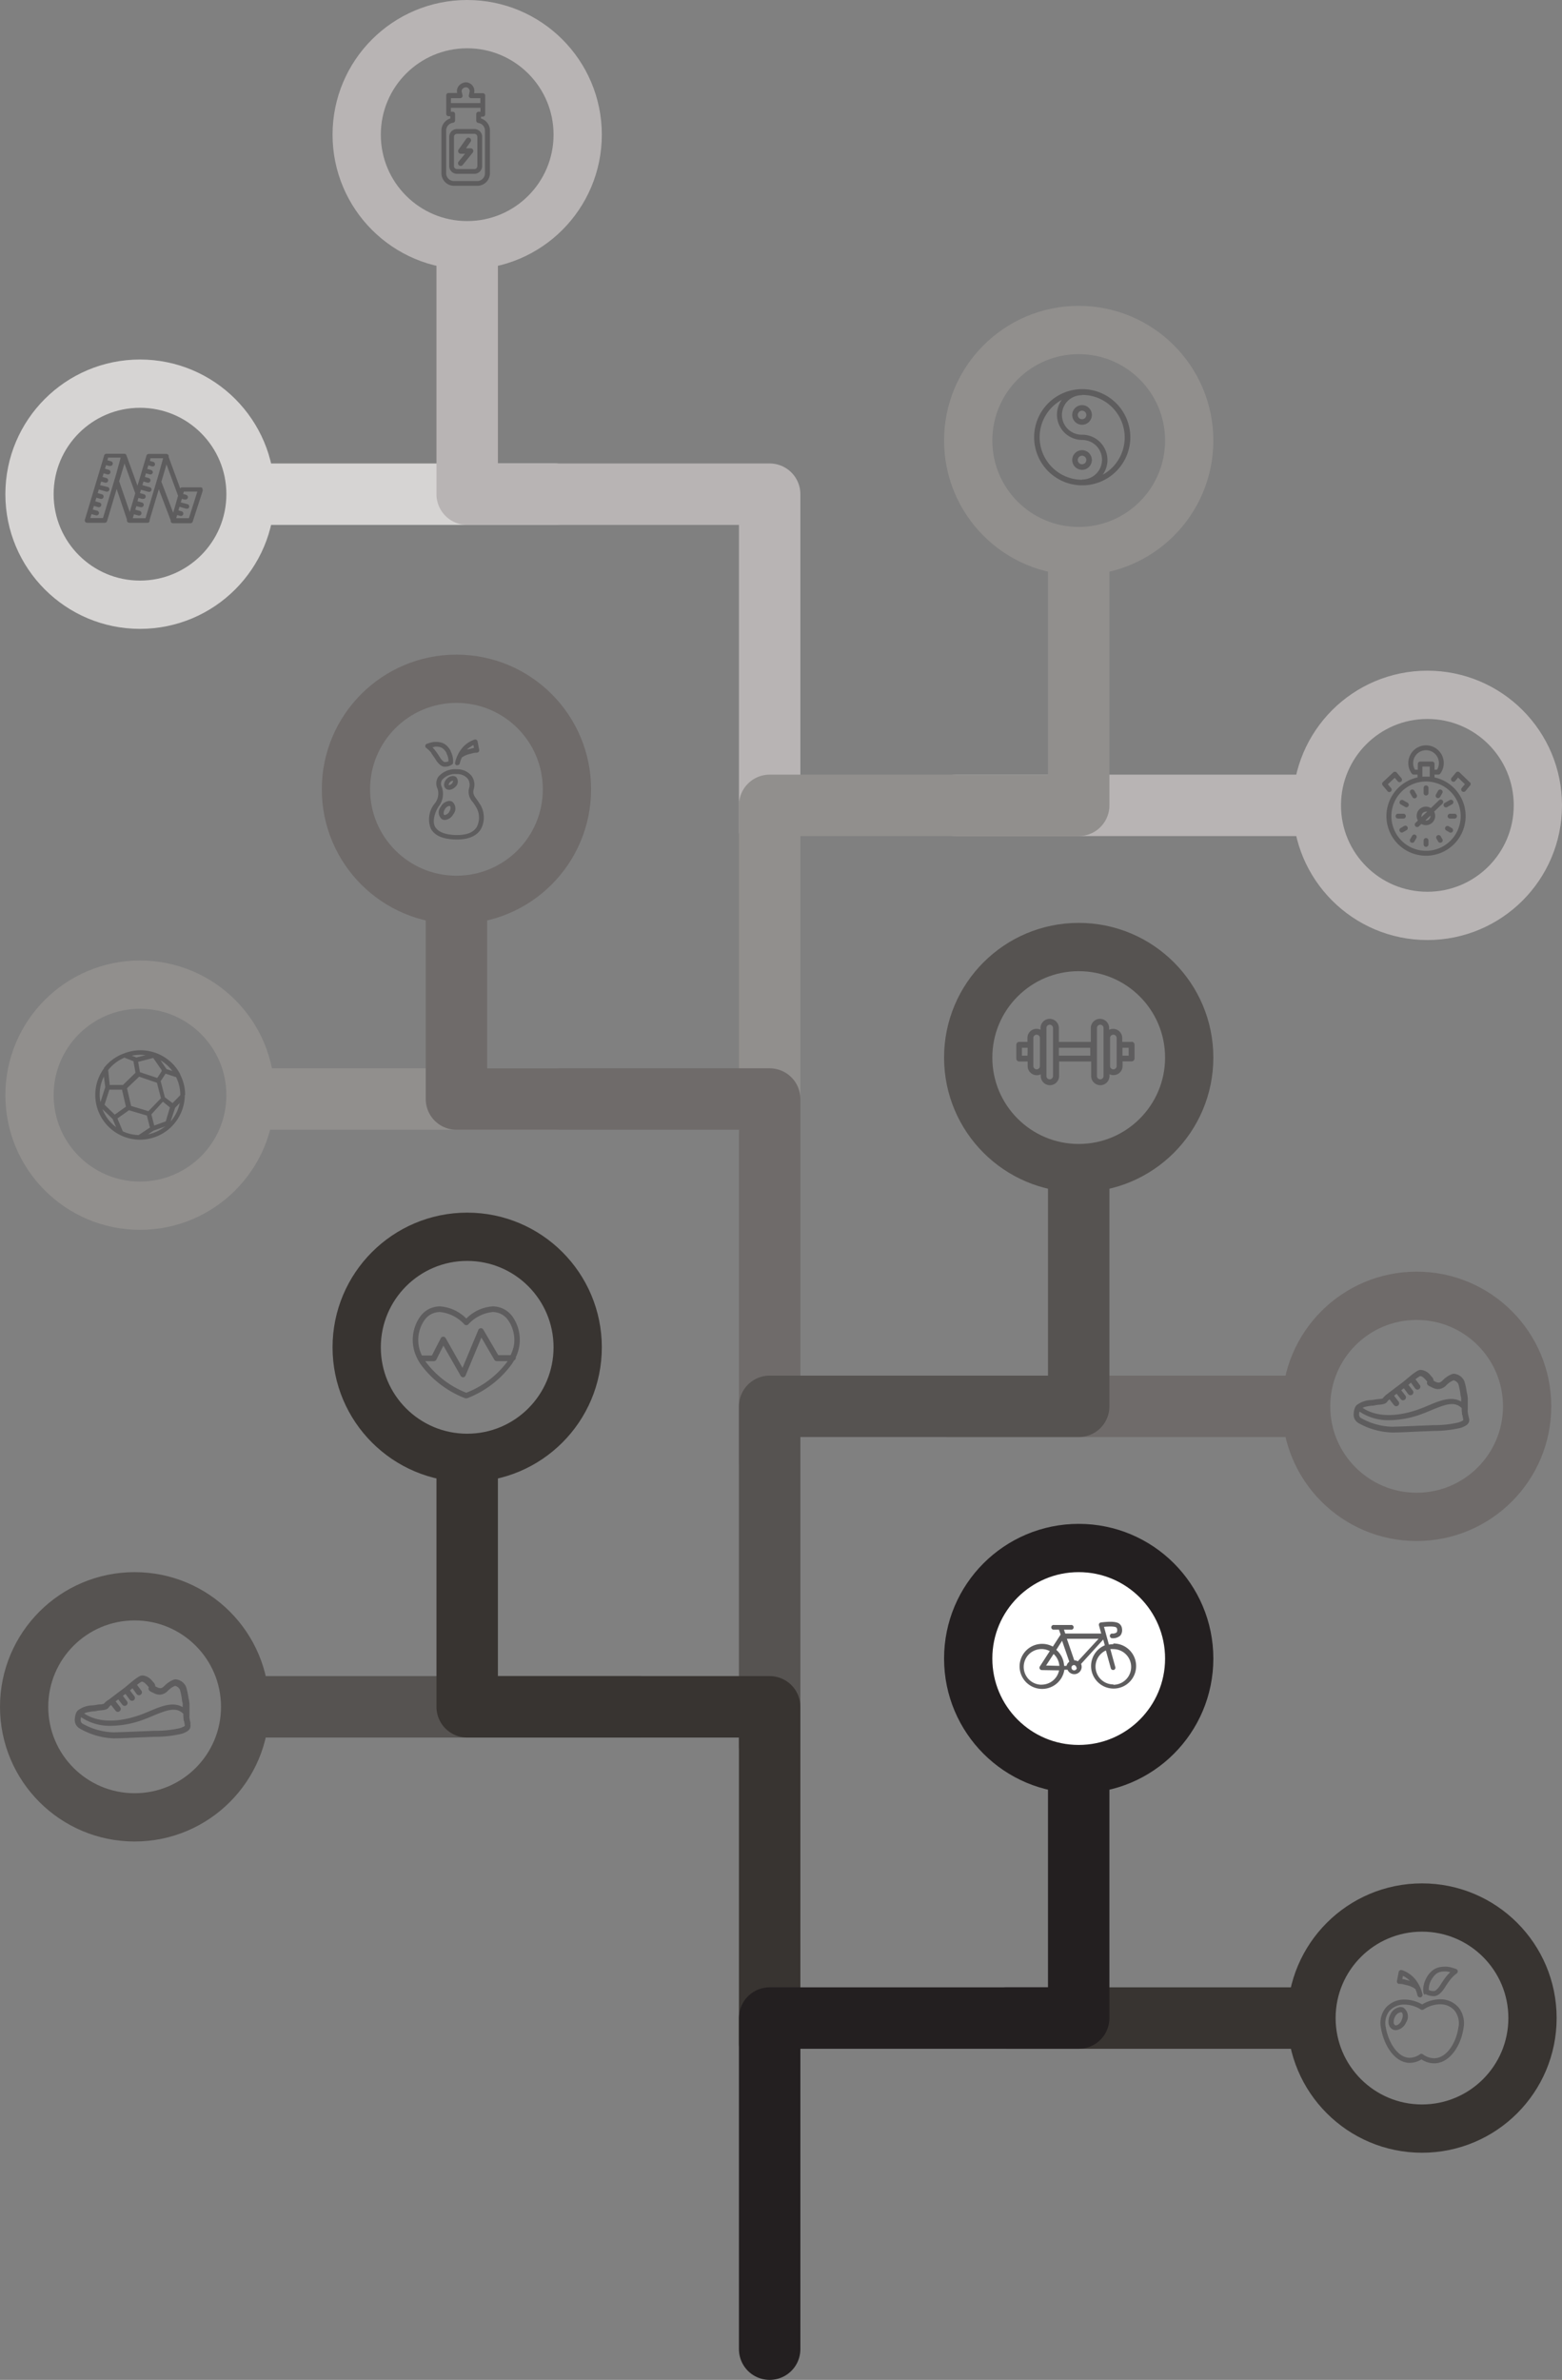 <svg xmlns="http://www.w3.org/2000/svg" viewBox="0 0 270.55 412.08"><rect x="0" y="0" width="270.55" height="412.08" fill="#808080" stroke="none"/><defs><style>.cls-1,.cls-10,.cls-11,.cls-12,.cls-14,.cls-15,.cls-2,.cls-3,.cls-4,.cls-5,.cls-6,.cls-7,.cls-8,.cls-9{fill:none;}.cls-1,.cls-11{stroke:#565351;}.cls-1,.cls-10,.cls-11,.cls-12,.cls-15,.cls-2,.cls-3,.cls-4,.cls-5,.cls-6,.cls-7,.cls-8,.cls-9{stroke-linecap:round;stroke-linejoin:round;}.cls-1,.cls-15,.cls-2,.cls-3,.cls-4,.cls-5,.cls-6{stroke-width:10.64px;}.cls-2,.cls-9{stroke:#918f8d;}.cls-3,.cls-7{stroke:#d6d4d3;}.cls-12,.cls-4{stroke:#383431;}.cls-10,.cls-5{stroke:#6f6b6a;}.cls-6,.cls-8{stroke:#b8b4b4;}.cls-10,.cls-11,.cls-12,.cls-14,.cls-7,.cls-8,.cls-9{stroke-width:8.36px;}.cls-13{fill:#fff;}.cls-14,.cls-15{stroke:#231f20;}.cls-14{stroke-miterlimit:10;}.cls-16{fill:#5e5d5e;}</style></defs><title>Asset 3</title><g id="Layer_2" data-name="Layer 2"><g id="Layer_1-2" data-name="Layer 1"><line class="cls-1" x1="110.71" y1="295.54" x2="45.24" y2="295.54"/><line class="cls-2" x1="96.1" y1="190.3" x2="45.2" y2="190.3"/><line class="cls-3" x1="96.1" y1="85.57" x2="45.2" y2="85.57"/><line class="cls-4" x1="174.35" y1="349.43" x2="224.98" y2="349.43"/><line class="cls-5" x1="164.39" y1="243.51" x2="223.44" y2="243.51"/><line class="cls-6" x1="165.59" y1="139.45" x2="226.21" y2="139.45"/><circle class="cls-7" cx="24.25" cy="85.57" r="19.14"/><circle class="cls-8" cx="80.92" cy="23.32" r="19.14"/><circle class="cls-9" cx="186.84" cy="76.28" r="19.14"/><circle class="cls-8" cx="247.23" cy="139.45" r="19.14"/><circle class="cls-10" cx="79.06" cy="136.67" r="19.14"/><circle class="cls-11" cx="186.84" cy="183.12" r="19.14"/><circle class="cls-10" cx="245.37" cy="243.51" r="19.14"/><circle class="cls-12" cx="80.92" cy="233.29" r="19.14"/><circle class="cls-11" cx="23.32" cy="295.54" r="19.14"/><circle class="cls-12" cx="246.3" cy="349.43" r="19.14"/><path class="cls-13" d="M206,287.18A19.14,19.14,0,1,1,186.84,268,19.14,19.14,0,0,1,206,287.18"/><circle class="cls-14" cx="186.84" cy="287.18" r="19.14"/><polyline class="cls-6" points="80.92 44.32 80.92 85.57 133.31 85.57 133.31 143.85"/><polyline class="cls-2" points="186.84 98.2 186.84 139.45 133.31 139.45 133.31 195.87"/><polyline class="cls-5" points="79.06 158.59 79.06 190.3 133.31 190.3 133.31 253.26"/><polyline class="cls-1" points="186.84 204.12 186.84 243.51 133.31 243.51 133.31 302.4"/><polyline class="cls-4" points="80.92 254.29 80.92 295.54 133.31 295.54 133.31 353.81"/><polyline class="cls-15" points="133.31 406.76 133.31 349.43 186.84 349.43 186.84 309.11"/><circle class="cls-9" cx="24.25" cy="189.63" r="19.14"/><path class="cls-16" d="M192.84,291.66a3.08,3.08,0,0,1-1.29-5.88l.85,3.08a.4.4,0,0,0,.39.3h.11a.41.41,0,0,0,.28-.5l-.86-3.11a3,3,0,0,1,.52,0,3.08,3.08,0,0,1,0,6.17m-6.16-4.06a1.26,1.26,0,0,0-.61-.17l-1.28-3.73,5.49,0Zm-.17,1.11a.46.46,0,0,1-.92,0,.42.42,0,0,1,0-.12.46.46,0,0,1,.09-.17.46.46,0,0,1,.35-.17h0a.46.46,0,0,1,.41.46h0m-1.7-.32h-.43a3.89,3.89,0,0,0-1.35-2.77l1-1.58,1.25,3.63a1.27,1.27,0,0,0-.48.72m-3.54-.06,1.3-2a3.07,3.07,0,0,1,1,2.06Zm-.79,3.32a3.08,3.08,0,1,1,0-6.17,3.05,3.05,0,0,1,1.43.35l-1.72,2.66a.41.41,0,0,0,.33.63l3,.05a3.09,3.09,0,0,1-3,2.47m12.36-7a3.83,3.83,0,0,0-.73.07l-.85-3.08c1.47-.14,2,0,2.12.11a.48.48,0,0,1,.16.33.82.82,0,0,1-.09.53,1.21,1.21,0,0,1-.83.19.41.41,0,0,0,0,.81,1.93,1.93,0,0,0,1.47-.46,1.52,1.52,0,0,0,.29-1.18,1.24,1.24,0,0,0-.52-.91c-.5-.32-1.46-.38-3.13-.18a.4.4,0,0,0-.34.51l.39,1.41-6.23,0-.23-.67h1.21a.41.41,0,1,0,0-.81h-2.93a.41.41,0,1,0,0,.81h.86l.29.85h0l-1.35,2.08a3.9,3.9,0,1,0,2,4h.54a1.27,1.27,0,0,0,2.35-1l3.84-4.22.27,1a3.9,3.9,0,1,0,1.51-.31"/><path class="cls-16" d="M31.37,299.15l-.16.07a18.71,18.71,0,0,1-4.41.47l-2.74.11c-1.43.06-3.05.13-4.28.16h-.14a11.65,11.65,0,0,1-5.3-1.48.68.68,0,0,1-.36-.54,1.23,1.23,0,0,1,0-.23,2.19,2.19,0,0,1,.06-.38,8.88,8.88,0,0,0,5.22,1.5,16.68,16.68,0,0,0,5.66-1.1c.53-.19,1.07-.42,1.59-.64s.91-.38,1.32-.53c1.61-.6,2.78-.78,3.72,0l.2.18c0,.06,0,.12,0,.18a4.85,4.85,0,0,0,.05.7c0,.12,0,.23.06.35s.09.48.14.7,0,.22-.62.49m-16.49-2.61a7.91,7.91,0,0,1,1.32-.23c.25,0,.47-.06.63-.09a4.87,4.87,0,0,1,.61-.08c.55-.05,1.18-.11,1.46-.61a2.18,2.18,0,0,1,.33-.32l.78,1a.5.5,0,0,0,.39.19.5.5,0,0,0,.39-.82l-.77-1h0l.45-.34.71.93a.5.5,0,1,0,.8-.61l-.71-.93.45-.34.74,1a.5.5,0,0,0,.4.2.5.5,0,0,0,.4-.8l-.76-1,.44-.37,0,0,.72,1a.5.5,0,1,0,.81-.6l-.75-1a7.45,7.45,0,0,1,.76-.53.31.31,0,0,1,.15,0c.29,0,.7.46.92.7l.21.23a.56.56,0,0,0,.23.71c.14.09.39.21.73.37a2.23,2.23,0,0,0,.94.23,2,2,0,0,0,1.42-.7l.14-.13a3.6,3.6,0,0,1,1.09-.7h0a1.24,1.24,0,0,1,.84.66,12,12,0,0,1,.35,1.66c0,.28.09.54.13.74a2.27,2.27,0,0,1,0,.26c0,.11,0,.23,0,.37v0c-1.66-1-3.7-.17-5.68.67l-.94.39-.6.23c-4,1.45-7.51,1.37-9.82-.19l-.07,0ZM33,298.45c0-.21-.09-.43-.13-.66s0-.21-.05-.31a3.66,3.66,0,0,1,0-.55c0-.13,0-.29,0-.47s0-.67,0-1c0-.16,0-.31,0-.45a3.17,3.17,0,0,0-.05-.37c0-.19-.08-.44-.13-.7a11.75,11.75,0,0,0-.41-1.86,2.18,2.18,0,0,0-1.77-1.3,1.1,1.1,0,0,0-.38.06,4.68,4.68,0,0,0-1.41.89l-.18.17c-.26.26-.44.41-.72.41a1.26,1.26,0,0,1-.51-.14l-.36-.17a1,1,0,0,0-.32-.7l-.17-.19a2.45,2.45,0,0,0-1.67-1,1.3,1.3,0,0,0-.66.18,10.62,10.62,0,0,0-1.21.87l0,0-.08.07-.39.32-.79.66-1.17.88-.1.06-.08.08-.76.57-.29.22-.33.26A3.07,3.07,0,0,0,18,295a2.34,2.34,0,0,1-.69.12,5.55,5.55,0,0,0-.74.1l-.52.07a4.29,4.29,0,0,0-2.59.89h0a1.46,1.46,0,0,0-.23.33,1.49,1.49,0,0,0-.09.2,3.62,3.62,0,0,0-.18.87,2.09,2.09,0,0,0,0,.42,1.67,1.67,0,0,0,.83,1.28A12.6,12.6,0,0,0,19.63,301h.16c1.24,0,2.87-.1,4.3-.16l2.73-.11a20.13,20.13,0,0,0,4.77-.55l.15-.06c.64-.27,1.44-.6,1.22-1.63"/><path class="cls-16" d="M252.8,246.23l-.16.07a18.71,18.71,0,0,1-4.41.47l-2.74.11c-1.43.06-3.05.13-4.28.16h-.14a11.65,11.65,0,0,1-5.3-1.48.68.68,0,0,1-.36-.54,1.23,1.23,0,0,1,0-.23,2.2,2.2,0,0,1,.06-.38,8.88,8.88,0,0,0,5.22,1.5,16.71,16.71,0,0,0,5.66-1.1c.53-.2,1.07-.42,1.59-.64s.91-.38,1.32-.53c1.61-.6,2.78-.78,3.72,0l.2.18c0,.06,0,.12,0,.18a4.84,4.84,0,0,0,.05.7c0,.12,0,.23.06.35s.09.48.14.7,0,.22-.62.49m-16.49-2.61a8,8,0,0,1,1.32-.23c.25,0,.47-.06.63-.09a4.87,4.87,0,0,1,.61-.08c.55-.05,1.18-.11,1.46-.61a2.18,2.18,0,0,1,.33-.32l.78,1a.5.5,0,0,0,.39.19.5.5,0,0,0,.39-.82l-.77-1h0l.45-.34.71.93a.5.5,0,1,0,.8-.61l-.71-.93.45-.34.74,1a.5.5,0,0,0,.81-.6l-.76-1,.44-.37,0,0,.72,1a.5.5,0,1,0,.81-.59l-.75-1a7.45,7.45,0,0,1,.76-.53.31.31,0,0,1,.15,0c.29,0,.7.46.92.7l.21.23a.56.56,0,0,0,.23.71c.14.08.39.21.73.37a2.23,2.23,0,0,0,.94.23,2,2,0,0,0,1.42-.7l.14-.13a3.6,3.6,0,0,1,1.09-.7h0a1.24,1.24,0,0,1,.84.66,11.88,11.88,0,0,1,.35,1.66c0,.28.09.54.13.74a2.28,2.28,0,0,1,0,.26c0,.11,0,.23,0,.37v0c-1.66-1-3.7-.17-5.68.67l-.94.39-.6.23c-4,1.45-7.51,1.37-9.82-.19l-.07,0Zm18.09,1.91c0-.21-.09-.43-.13-.66s0-.21-.05-.31a3.66,3.66,0,0,1,0-.55c0-.13,0-.29,0-.47s0-.67,0-1c0-.16,0-.31,0-.45a3.16,3.16,0,0,0-.05-.37c0-.19-.08-.44-.13-.7a11.75,11.75,0,0,0-.41-1.86,2.18,2.18,0,0,0-1.77-1.3,1.1,1.1,0,0,0-.38.06,4.68,4.68,0,0,0-1.41.89l-.18.17c-.26.26-.44.41-.72.41a1.27,1.27,0,0,1-.51-.14l-.36-.17a1,1,0,0,0-.32-.7l-.17-.19a2.45,2.45,0,0,0-1.67-1,1.3,1.3,0,0,0-.66.18,10.62,10.62,0,0,0-1.21.87l0,0-.08.07-.39.32-.79.66-1.17.88-.1.06-.08.08-.76.57-.29.22-.33.26a3.07,3.07,0,0,0-.78.76,2.34,2.34,0,0,1-.69.12,5.76,5.76,0,0,0-.74.1l-.52.07a4.3,4.3,0,0,0-2.59.89h0a1.52,1.52,0,0,0-.23.33,1.55,1.55,0,0,0-.09.2,3.69,3.69,0,0,0-.18.87,2.2,2.2,0,0,0,0,.42,1.67,1.67,0,0,0,.83,1.28,12.6,12.6,0,0,0,5.82,1.63h.16c1.24,0,2.87-.1,4.3-.16l2.73-.11a20.13,20.13,0,0,0,4.77-.55l.15-.06c.64-.27,1.44-.6,1.22-1.63"/><path class="cls-16" d="M88.91,233.35a6.17,6.17,0,0,1-.47,1.3l-2.14,0-2.59-4.43a.48.48,0,0,0-.86.06l-2.74,6.57-2.92-5.16a.48.48,0,0,0-.42-.24h0a.48.48,0,0,0-.42.26l-1.54,3H73.08a6.23,6.23,0,0,1-.48-1.33,6,6,0,0,1,1-4.9,3.26,3.26,0,0,1,2.59-1.3,6.62,6.62,0,0,1,4.25,2.15.48.48,0,0,0,.66,0,6.62,6.62,0,0,1,4.25-2.15,3.26,3.26,0,0,1,2.58,1.3,6,6,0,0,1,1,4.9m-1,2.31A16.15,16.15,0,0,1,81.15,241l-.39.16-.38-.16a16.17,16.17,0,0,1-6.72-5.31l0,0h1.48a.48.48,0,0,0,.43-.26L76.8,233l3,5.24a.48.48,0,0,0,.42.24h0a.48.48,0,0,0,.42-.3l2.74-6.58,2.24,3.84a.48.48,0,0,0,.42.24h0l1.85,0,0,0m.8-7.81a4.23,4.23,0,0,0-3.34-1.67,7.11,7.11,0,0,0-4.58,2.11,7.11,7.11,0,0,0-4.58-2.11,4.23,4.23,0,0,0-3.34,1.67,7,7,0,0,0-1.18,5.71,7.24,7.24,0,0,0,.6,1.64l.05.1a.49.49,0,0,0,.09.17c.14.25.29.5.46.75A17.21,17.21,0,0,0,80,241.88l.57.23a.47.47,0,0,0,.18,0,.48.48,0,0,0,.18,0l.58-.24a17.17,17.17,0,0,0,7.15-5.69c.14-.21.26-.41.38-.62a.48.48,0,0,0,.3-.45.49.49,0,0,0,0-.1,7,7,0,0,0-.66-7.17"/><path class="cls-16" d="M195.5,182.79h-1.08v-1.36h1.08Zm-2.09,1.8a.57.57,0,1,1-1.14,0v-4.86a.57.57,0,0,1,1.14,0Zm-2.27,1.73a.57.57,0,1,1-1.14,0V178a.57.57,0,1,1,1.14,0Zm-2.29-3.53H183.4v-1.36h5.44Zm-6.46-2.37v5.9a.57.57,0,1,1-1.14,0V178a.57.57,0,1,1,1.14,0Zm-2.27,4.17a.57.57,0,1,1-1.14,0v-4.86a.57.57,0,0,1,1.14,0Zm-2.15-1.8H177v-1.36H178Zm18-2.38h-1.59v-.68a1.58,1.58,0,0,0-2.27-1.42V178a1.58,1.58,0,1,0-3.17,0v2.41H183.4V178a1.58,1.58,0,1,0-3.17,0v.3a1.58,1.58,0,0,0-2.27,1.42v.68h-1.42a.51.51,0,0,0-.51.51v2.38a.51.51,0,0,0,.51.51H178v.79a1.58,1.58,0,0,0,2.27,1.43v.3a1.58,1.58,0,1,0,3.17,0v-2.52H189v2.52a1.58,1.58,0,1,0,3.17,0V186a1.58,1.58,0,0,0,2.27-1.43v-.79H196a.51.51,0,0,0,.51-.51v-2.38a.51.51,0,0,0-.51-.51"/><path class="cls-16" d="M252.61,351c-.36,2.65-2,5.39-4.23,5.39a3.41,3.41,0,0,1-1.94-.69.45.45,0,0,0-.25-.08.43.43,0,0,0-.24.08,3.18,3.18,0,0,1-1.77.61c-2.11,0-3.72-2.72-4.15-5.28a3.37,3.37,0,0,1,.62-2.82,3.41,3.41,0,0,1,2.64-1.11,5.38,5.38,0,0,1,2.81.85.44.44,0,0,0,.47,0,5.28,5.28,0,0,1,2.83-.9,3.26,3.26,0,0,1,2.51,1.05,3.56,3.56,0,0,1,.71,2.91m-.05-3.48a4.12,4.12,0,0,0-3.17-1.35,6.07,6.07,0,0,0-3.07.89,6.17,6.17,0,0,0-3-.84,4.27,4.27,0,0,0-3.31,1.42,4.21,4.21,0,0,0-.82,3.54c.51,3,2.39,6,5,6a3.9,3.9,0,0,0,2-.6,4.14,4.14,0,0,0,2.2.68c2.76,0,4.69-3.17,5.1-6.15a4.4,4.4,0,0,0-.92-3.6"/><path class="cls-16" d="M243,342.13a4.11,4.11,0,0,1,1.19.85l-.47-.12-.22-.06a3.67,3.67,0,0,0-.61-.13Zm-.62,1.38a2.88,2.88,0,0,1,.87.13l.27.07a4,4,0,0,1,1.63.69,5.76,5.76,0,0,1,.37,1.11.44.44,0,0,0,.43.34h.1a.44.44,0,0,0,.33-.52,6.3,6.3,0,0,0-1.12-2.45,5.08,5.08,0,0,0-2.43-1.75.44.44,0,0,0-.57.33l-.3,1.55a.44.44,0,0,0,.09.36.43.43,0,0,0,.34.16"/><path class="cls-16" d="M247.89,342.91l.06-.12a3.34,3.34,0,0,1,.73-.94,1.83,1.83,0,0,1,.65-.37,2.34,2.34,0,0,1,.65-.11,3.38,3.38,0,0,1,.65,0,4.69,4.69,0,0,1,.56.12,6.9,6.9,0,0,0-.71.77c-.33.42-.64.89-.93,1.34l-.16.25a3.38,3.38,0,0,1-.53.63.91.91,0,0,1-.43.27h-.21a1.77,1.77,0,0,1-.74-.17c0-.06,0-.13,0-.2a3.47,3.47,0,0,1,.41-1.53m-1,2.42a2.88,2.88,0,0,0,1.34.36h.29a1.74,1.74,0,0,0,.93-.49,4.24,4.24,0,0,0,.68-.8l.17-.26c.29-.46.57-.89.88-1.27a5.89,5.89,0,0,1,1.14-1.11l0,0a.44.44,0,0,0-.12-.77h0l-.69-.22a5.63,5.63,0,0,0-.75-.16,4.42,4.42,0,0,0-.81,0,3.34,3.34,0,0,0-.89.15,2.71,2.71,0,0,0-1,.54,4.17,4.17,0,0,0-1,1.24l-.05.11a4.31,4.31,0,0,0-.5,1.9,3.3,3.3,0,0,0,.05.59.44.44,0,0,0,.24.31"/><path class="cls-16" d="M242.76,349.86c-.33.66-.87.94-1.13.8a.53.53,0,0,1-.23-.44,1.76,1.76,0,0,1,.2-.95,1.35,1.35,0,0,1,1-.84.32.32,0,0,1,.14,0c.27.14.34.76,0,1.39m.37-2.17a1.18,1.18,0,0,0-.54-.13,2.16,2.16,0,0,0-1.77,1.32,2.62,2.62,0,0,0-.29,1.44,1.38,1.38,0,0,0,.71,1.12,1.18,1.18,0,0,0,.54.13,2.16,2.16,0,0,0,1.77-1.32,1.87,1.87,0,0,0-.42-2.56"/><path class="cls-16" d="M31.21,189.57s0,.05,0,.08L29.89,191,28.56,190l-.73-2.79.85-1.3,1.82.6a6.93,6.93,0,0,1,.73,3.1m-1.38-4.16-1-.33-1.05-1.52a7,7,0,0,1,2.06,1.85m-3.32-2.26,1.46,2.1a.39.39,0,0,0,0,.2l-.76,1.16-3-1-.31-1.79Zm-1.34-.49-1.57.4-.79-.31a7,7,0,0,1,1.43-.15,7.07,7.07,0,0,1,.93.06m-3.59.46,1.5.59.36,2-2.17,2.11H19l-.26-2.57a7,7,0,0,1,2.85-2.17m-3.36,5.11-.83,2.62A6.93,6.93,0,0,1,18,186.4Zm-.5,3.8,1.77,1.71.61,1.43A7,7,0,0,1,17.73,192m2.15,1-1.77-1.71.83-2.61h2.19l.68,2.94Zm.46.66,2-1.42,3.1.92.53,2.08L24,196.54a6.9,6.9,0,0,1-2.73-.65Zm5.32,2.74.94-.63,2-.72a7,7,0,0,1-2.89,1.35m0-4-3-.9-.71-3.07,2.1-2,3.08,1.05.7,2.68Zm3,1.77-2,.72-.49-1.93,2-2.2,1.21,1Zm.85,0,.77-2.35.8-.83a7,7,0,0,1-1.56,3.18m2.5-4.55a7.71,7.71,0,0,0-.87-3.57l0-.07a7.76,7.76,0,0,0-9.63-3.61h0A7.81,7.81,0,0,0,18,184.92L18,185a7.76,7.76,0,0,0,6.11,12.34h.16A7.78,7.78,0,0,0,32,189.89a.39.39,0,0,0,0-.12c0-.06,0-.13,0-.19"/><path class="cls-16" d="M191,82.2a4.38,4.38,0,0,0-3.55-6.93,3.42,3.42,0,0,1-.18-6.84.49.49,0,0,0,.19-.05A7.37,7.37,0,0,1,191,82.2m-3.55.87a.46.46,0,0,0-.19,0,7.37,7.37,0,0,1-3.36-13.83,4.38,4.38,0,0,0,3.55,6.94,3.42,3.42,0,0,1,0,6.85m0-15.65a8.33,8.33,0,1,0,8.33,8.33,8.34,8.34,0,0,0-8.33-8.33"/><path class="cls-16" d="M187.42,72.59a.74.74,0,1,1,.74-.74.74.74,0,0,1-.74.74m0-2.44a1.7,1.7,0,1,0,1.7,1.7,1.7,1.7,0,0,0-1.7-1.7"/><path class="cls-16" d="M187.42,80.39a.74.74,0,1,1,.74-.74.74.74,0,0,1-.74.74m0-2.44a1.7,1.7,0,1,0,1.7,1.7,1.7,1.7,0,0,0-1.7-1.7"/><path class="cls-16" d="M82.63,143.11c-.56,1-1.75,1.48-3.44,1.48h-.31c-1.86-.07-3.08-.58-3.55-1.49s0-2.45.61-3.41a3.54,3.54,0,0,0,.58-3.42,1.26,1.26,0,0,1,.06-1.24,3,3,0,0,1,2.45-1h.1a2.37,2.37,0,0,1,1.88.8,1.85,1.85,0,0,1,.24,1.63,2.56,2.56,0,0,0,.64,2.42c.17.23.34.48.51.77a3.52,3.52,0,0,1,.23,3.43m.48-3.85c-.19-.32-.38-.59-.55-.83-.46-.63-.71-1-.51-1.73a2.64,2.64,0,0,0-.38-2.34,3.18,3.18,0,0,0-2.52-1.13,3.81,3.81,0,0,0-3.25,1.33,2.05,2.05,0,0,0-.13,2,2.74,2.74,0,0,1-.51,2.65,4.29,4.29,0,0,0-.66,4.25c.62,1.21,2,1.86,4.25,1.93h.34c2.54,0,3.66-1,4.16-1.9a4.3,4.3,0,0,0-.24-4.26"/><path class="cls-16" d="M75.25,129.29a2.82,2.82,0,0,1,.51,0,1.93,1.93,0,0,1,.51.09,1.44,1.44,0,0,1,.51.29,2.57,2.57,0,0,1,.57.73l0,.09a2.72,2.72,0,0,1,.33,1.2v.12a1,1,0,0,1-.49.13H77s-.11,0-.32-.2a2.65,2.65,0,0,1-.41-.49l-.13-.21c-.24-.37-.48-.74-.75-1.08a5.29,5.29,0,0,0-.5-.55l.34-.07m-.5,1.13c.24.31.47.65.7,1l.14.22a3.51,3.51,0,0,0,.55.65,1.45,1.45,0,0,0,.78.41h0l.27,0a2,2,0,0,0,1.13-.38.41.41,0,0,0,.18-.34v-.36a3.5,3.5,0,0,0-.41-1.55l0-.08a3.43,3.43,0,0,0-.78-1,2.28,2.28,0,0,0-.79-.44,2.72,2.72,0,0,0-.73-.12,3.56,3.56,0,0,0-.66,0,4.65,4.65,0,0,0-.62.13l-.55.18h0a.41.41,0,0,0-.11.72l0,0a4.66,4.66,0,0,1,.9.88"/><path class="cls-16" d="M78.24,135.71a.74.74,0,0,1-.47.23h-.06s0-.28.24-.52a.74.74,0,0,1,.47-.23h.06s0,.28-.24.52m.18-1.35a1.54,1.54,0,0,0-1,.46,1.64,1.64,0,0,0-.47.8.94.94,0,0,0,.21.88.9.9,0,0,0,.65.26,1.54,1.54,0,0,0,1-.46,1.21,1.21,0,0,0,.26-1.68.9.9,0,0,0-.65-.26"/><path class="cls-16" d="M77.82,140.55a1.08,1.08,0,0,1-.76.57.19.19,0,0,1-.1,0c-.15-.09-.19-.55.1-1a1.08,1.08,0,0,1,.76-.57l.1,0c.15.09.19.55-.1,1m.53-1.72a1,1,0,0,0-.54-.15,1.86,1.86,0,0,0-1.46,1,1.54,1.54,0,0,0,.17,2.15,1,1,0,0,0,.54.15,1.86,1.86,0,0,0,1.46-1,1.54,1.54,0,0,0-.17-2.15"/><path class="cls-16" d="M81.38,129.41A3.85,3.85,0,0,1,82,129l.1.51a3.48,3.48,0,0,0-.57.13l-.21.05-.44.11a3.9,3.9,0,0,1,.49-.42m-2.22,3.11h.09a.41.41,0,0,0,.4-.32,5.63,5.63,0,0,1,.35-1,3.73,3.73,0,0,1,1.53-.65l.25-.07a2.75,2.75,0,0,1,.82-.12.43.43,0,0,0,.32-.15.41.41,0,0,0,.09-.34l-.28-1.46a.41.41,0,0,0-.54-.31,4.78,4.78,0,0,0-1.3.67,4.85,4.85,0,0,0-1,1,5.94,5.94,0,0,0-1.05,2.3.41.41,0,0,0,.31.49"/><path class="cls-16" d="M247,147.32a6,6,0,1,1,6-6,6,6,0,0,1-6,6m.64-14.59v1.75c-.21,0-.43,0-.64,0s-.42,0-.63,0v-1.75Zm-2.55.55a2.2,2.2,0,0,1-.32-1.15,2.23,2.23,0,1,1,4.46,0,2.2,2.2,0,0,1-.32,1.15h-.44v-1a.42.42,0,0,0-.42-.42H246a.42.42,0,0,0-.42.42v1Zm3.38,1.33v-.49h.66a.42.42,0,0,0,.34-.17,3.07,3.07,0,1,0-4.94,0,.42.42,0,0,0,.34.17h.66v.49a6.86,6.86,0,1,0,2.94,0"/><path class="cls-16" d="M247,142.07h-.12l.88-.85a.75.75,0,0,1,0,.09.77.77,0,0,1-.77.77m-.77-.77a.77.77,0,0,1,.77-.77.75.75,0,0,1,.22,0l-1,.92a.79.79,0,0,1,0-.19m3.08-2.75-1.45,1.4a1.6,1.6,0,0,0-2.24,2.16l-.46.44a.42.42,0,0,0,.58.6l.47-.45a1.6,1.6,0,0,0,2.21-2.13l1.47-1.41a.42.42,0,0,0-.58-.6"/><path class="cls-16" d="M250.74,141.32a.42.42,0,0,0,.42.42h.77a.42.42,0,0,0,0-.84h-.77a.42.42,0,0,0-.42.42"/><path class="cls-16" d="M243.5,141.32a.42.42,0,0,0-.42-.42h-.93a.42.42,0,1,0,0,.84h.93a.42.42,0,0,0,.42-.42"/><path class="cls-16" d="M251.48,143.4l-.6-.35a.42.42,0,0,0-.42.72l.6.35a.41.41,0,0,0,.21.06.42.42,0,0,0,.21-.78"/><path class="cls-16" d="M243.81,139l-.81-.46a.42.42,0,0,0-.42.72l.81.47a.41.41,0,0,0,.21.05.42.42,0,0,0,.21-.78"/><path class="cls-16" d="M249.51,144.76a.42.42,0,0,0-.72.42l.34.58a.42.42,0,0,0,.72-.42Z"/><path class="cls-16" d="M244.68,138.07a.42.42,0,0,0,.72-.42l-.45-.78a.42.42,0,0,0-.72.42Z"/><path class="cls-16" d="M247,145.11a.42.42,0,0,0-.42.42v.68a.42.42,0,1,0,.84,0v-.68a.42.42,0,0,0-.42-.42"/><path class="cls-16" d="M247,137.74a.42.42,0,0,0,.42-.42v-.9a.42.42,0,1,0-.84,0v.9a.42.42,0,0,0,.42.42"/><path class="cls-16" d="M245.17,144.56a.42.42,0,0,0-.57.15l-.37.64a.42.42,0,0,0,.72.42l.37-.64a.42.42,0,0,0-.15-.57"/><path class="cls-16" d="M248.87,138.14a.42.42,0,0,0,.57-.15l.4-.7a.42.42,0,0,0-.72-.42l-.4.7a.42.42,0,0,0,.15.57"/><path class="cls-16" d="M243.25,143l-.66.38a.42.42,0,0,0,.21.78.4.4,0,0,0,.21-.06l.66-.38a.42.42,0,0,0-.42-.72"/><path class="cls-16" d="M250.29,139a.42.42,0,1,0,.42.72l.77-.44a.42.42,0,1,0-.42-.72Z"/><path class="cls-16" d="M254.59,135.47l-1.78-1.72a.42.42,0,0,0-.61,0l-.79.95a.42.42,0,0,0,.64.54l.5-.6,1.18,1.14-.54.65a.42.42,0,0,0,.32.69.41.41,0,0,0,.32-.15l.79-.95a.42.42,0,0,0,0-.57"/><path class="cls-16" d="M240.63,137.15a.42.42,0,0,0,.32-.69l-.57-.66,1.2-1.12.55.64a.42.42,0,0,0,.63-.55l-.84-1a.42.42,0,0,0-.29-.14.41.41,0,0,0-.31.11l-1.81,1.7a.42.42,0,0,0,0,.58l.84,1a.41.41,0,0,0,.32.14"/><path class="cls-16" d="M32.9,89.17l-.18.55-2,0h-.2l.16-.54.57.16.11,0a.41.41,0,0,0,.11-.8l-.57-.16.18-.63.49.14.68.19h.11l.15,0a.41.41,0,0,0,0-.77l-.28-.08L31.32,87l.18-.63.42.12.13,0,.11,0a.41.41,0,0,0,.11-.8l-.55-.16.12-.41h2.34ZM30,88.79l-2.05-5.38.89-3,2,5.43Zm-2.53-6.63-.38,1.28-1.59,5.29-.29,1H23l.2-.68.8.22.11,0a.41.41,0,0,0,.11-.8l-.79-.22.19-.62.68.19.09,0h.11a.41.41,0,0,0,.11-.8l-.66-.19-.11,0,0-.14.14-.48.61.17.14,0h.11a.41.41,0,0,0,.11-.8l-.71-.2h0v0l.17-.58,1.33.37.11,0a.41.41,0,0,0,.11-.8L24.66,84l.19-.62.71.2.11,0a.41.41,0,0,0,.11-.8l-.69-.2.19-.62.68.19h.11a.41.41,0,0,0,.39-.3v0a.41.41,0,0,0-.29-.47l-.67-.19.19-.62.31.09.35.1.11,0a.41.41,0,0,0,.37-.23l0-.06a.41.41,0,0,0-.23-.48l0,0-.65-.18.09-.31h0l0-.15h2.21v0Zm-5,6.5-1.83-5.33.92-3.07,1.87,5.16ZM20.15,82l-.4,1.34-1.91,6.36H15.64l.2-.68.8.22.11,0a.41.41,0,0,0,.11-.8l-.79-.22.19-.62.78.22h.11a.41.41,0,0,0,.11-.8l-.76-.22.19-.62.75.21h.11a.41.41,0,0,0,.11-.8l-.74-.21.19-.62,1.33.37.11,0a.41.41,0,0,0,.11-.8L17.33,84l.19-.62.71.2.11,0a.41.41,0,0,0,.11-.8l-.69-.2.19-.62.68.19h.11a.41.41,0,0,0,.11-.8l-.67-.19.19-.62.5.14.16,0,.11,0a.41.41,0,0,0,.11-.8l-.65-.18.09-.31,0-.15h2.21Zm14.92,2.55a.41.41,0,0,0-.33-.17h-3.2a.41.41,0,0,0-.33.18l-2-5.44v0a.41.41,0,0,0-.39-.52H25.76a.41.41,0,0,0-.39.29l-.06.21h0l-.06.21v0l-1.43,4.77h0l0,.05-1.9-5.24a.42.42,0,0,0-.07-.16.41.41,0,0,0-.27-.16H18.43a.41.41,0,0,0-.39.29l-.06.21h0l-.06.21v0l-1.43,4.77h0l-.05.17L14.7,90a.41.41,0,0,0,.39.52h3.06a.41.41,0,0,0,.39-.29l1.67-5.56L22,90h0a.41.41,0,0,0,.39.52h3.12l.14,0a.41.41,0,0,0,.26-.48l1.6-5.33,2.06,5.4a.4.4,0,0,0,.4.49h.71l2.32,0a.41.41,0,0,0,.38-.28l1.72-5.32a.41.41,0,0,0-.06-.36"/><path class="cls-16" d="M84,30a1.35,1.35,0,0,1-1.35,1.35h-4A1.35,1.35,0,0,1,77.28,30v-7.4a1.35,1.35,0,0,1,1.18-1.34.41.41,0,0,0,.36-.41V19.75a.41.41,0,0,0-.41-.41h-.32v-.67h5.13v.67H82.9a.41.41,0,0,0-.41.41v1.13a.41.41,0,0,0,.36.41A1.35,1.35,0,0,1,84,22.62ZM78.11,17h1.6a.41.41,0,0,0,.4-.5l-.13-.6a.55.55,0,0,1,.1-.48.89.89,0,0,1,.65-.31.68.68,0,0,1,.48.27.61.61,0,0,1,.13.52l-.13.6a.41.41,0,0,0,.4.5H83.2v.85h-5.1Zm5.2,3.59v-.39h.32a.41.41,0,0,0,.41-.41V18.22a.41.41,0,0,0,0-.1V16.55a.41.41,0,0,0-.41-.41h-1.5l0-.1a1.42,1.42,0,0,0-.29-1.21,1.5,1.5,0,0,0-1.12-.58h0a1.71,1.71,0,0,0-1.26.63A1.38,1.38,0,0,0,79.17,16l0,.1H77.7a.41.41,0,0,0-.41.41v1.57a.41.41,0,0,0,0,.1v1.53a.41.41,0,0,0,.41.41H78v.39a2.18,2.18,0,0,0-1.54,2.08V30a2.18,2.18,0,0,0,2.17,2.17h4A2.18,2.18,0,0,0,84.86,30v-7.4a2.18,2.18,0,0,0-1.54-2.08"/><path class="cls-16" d="M82.68,28.75a.53.53,0,0,1-.52.53h-3a.53.53,0,0,1-.53-.53V23.69a.53.53,0,0,1,.53-.52h3a.52.52,0,0,1,.52.52Zm-.52-6.41h-3a1.35,1.35,0,0,0-1.35,1.35v5.06a1.35,1.35,0,0,0,1.35,1.35h3a1.35,1.35,0,0,0,1.35-1.35V23.69a1.35,1.35,0,0,0-1.35-1.35"/><path class="cls-16" d="M81.53,25.68l-.82,0,.81-1.14a.46.46,0,0,0-.75-.53L79.43,25.9a.46.46,0,0,0,.38.72l.74,0-1.09,1.33a.46.46,0,1,0,.71.58l1.71-2.1a.46.46,0,0,0,.06-.49.46.46,0,0,0-.42-.26"/></g></g></svg>